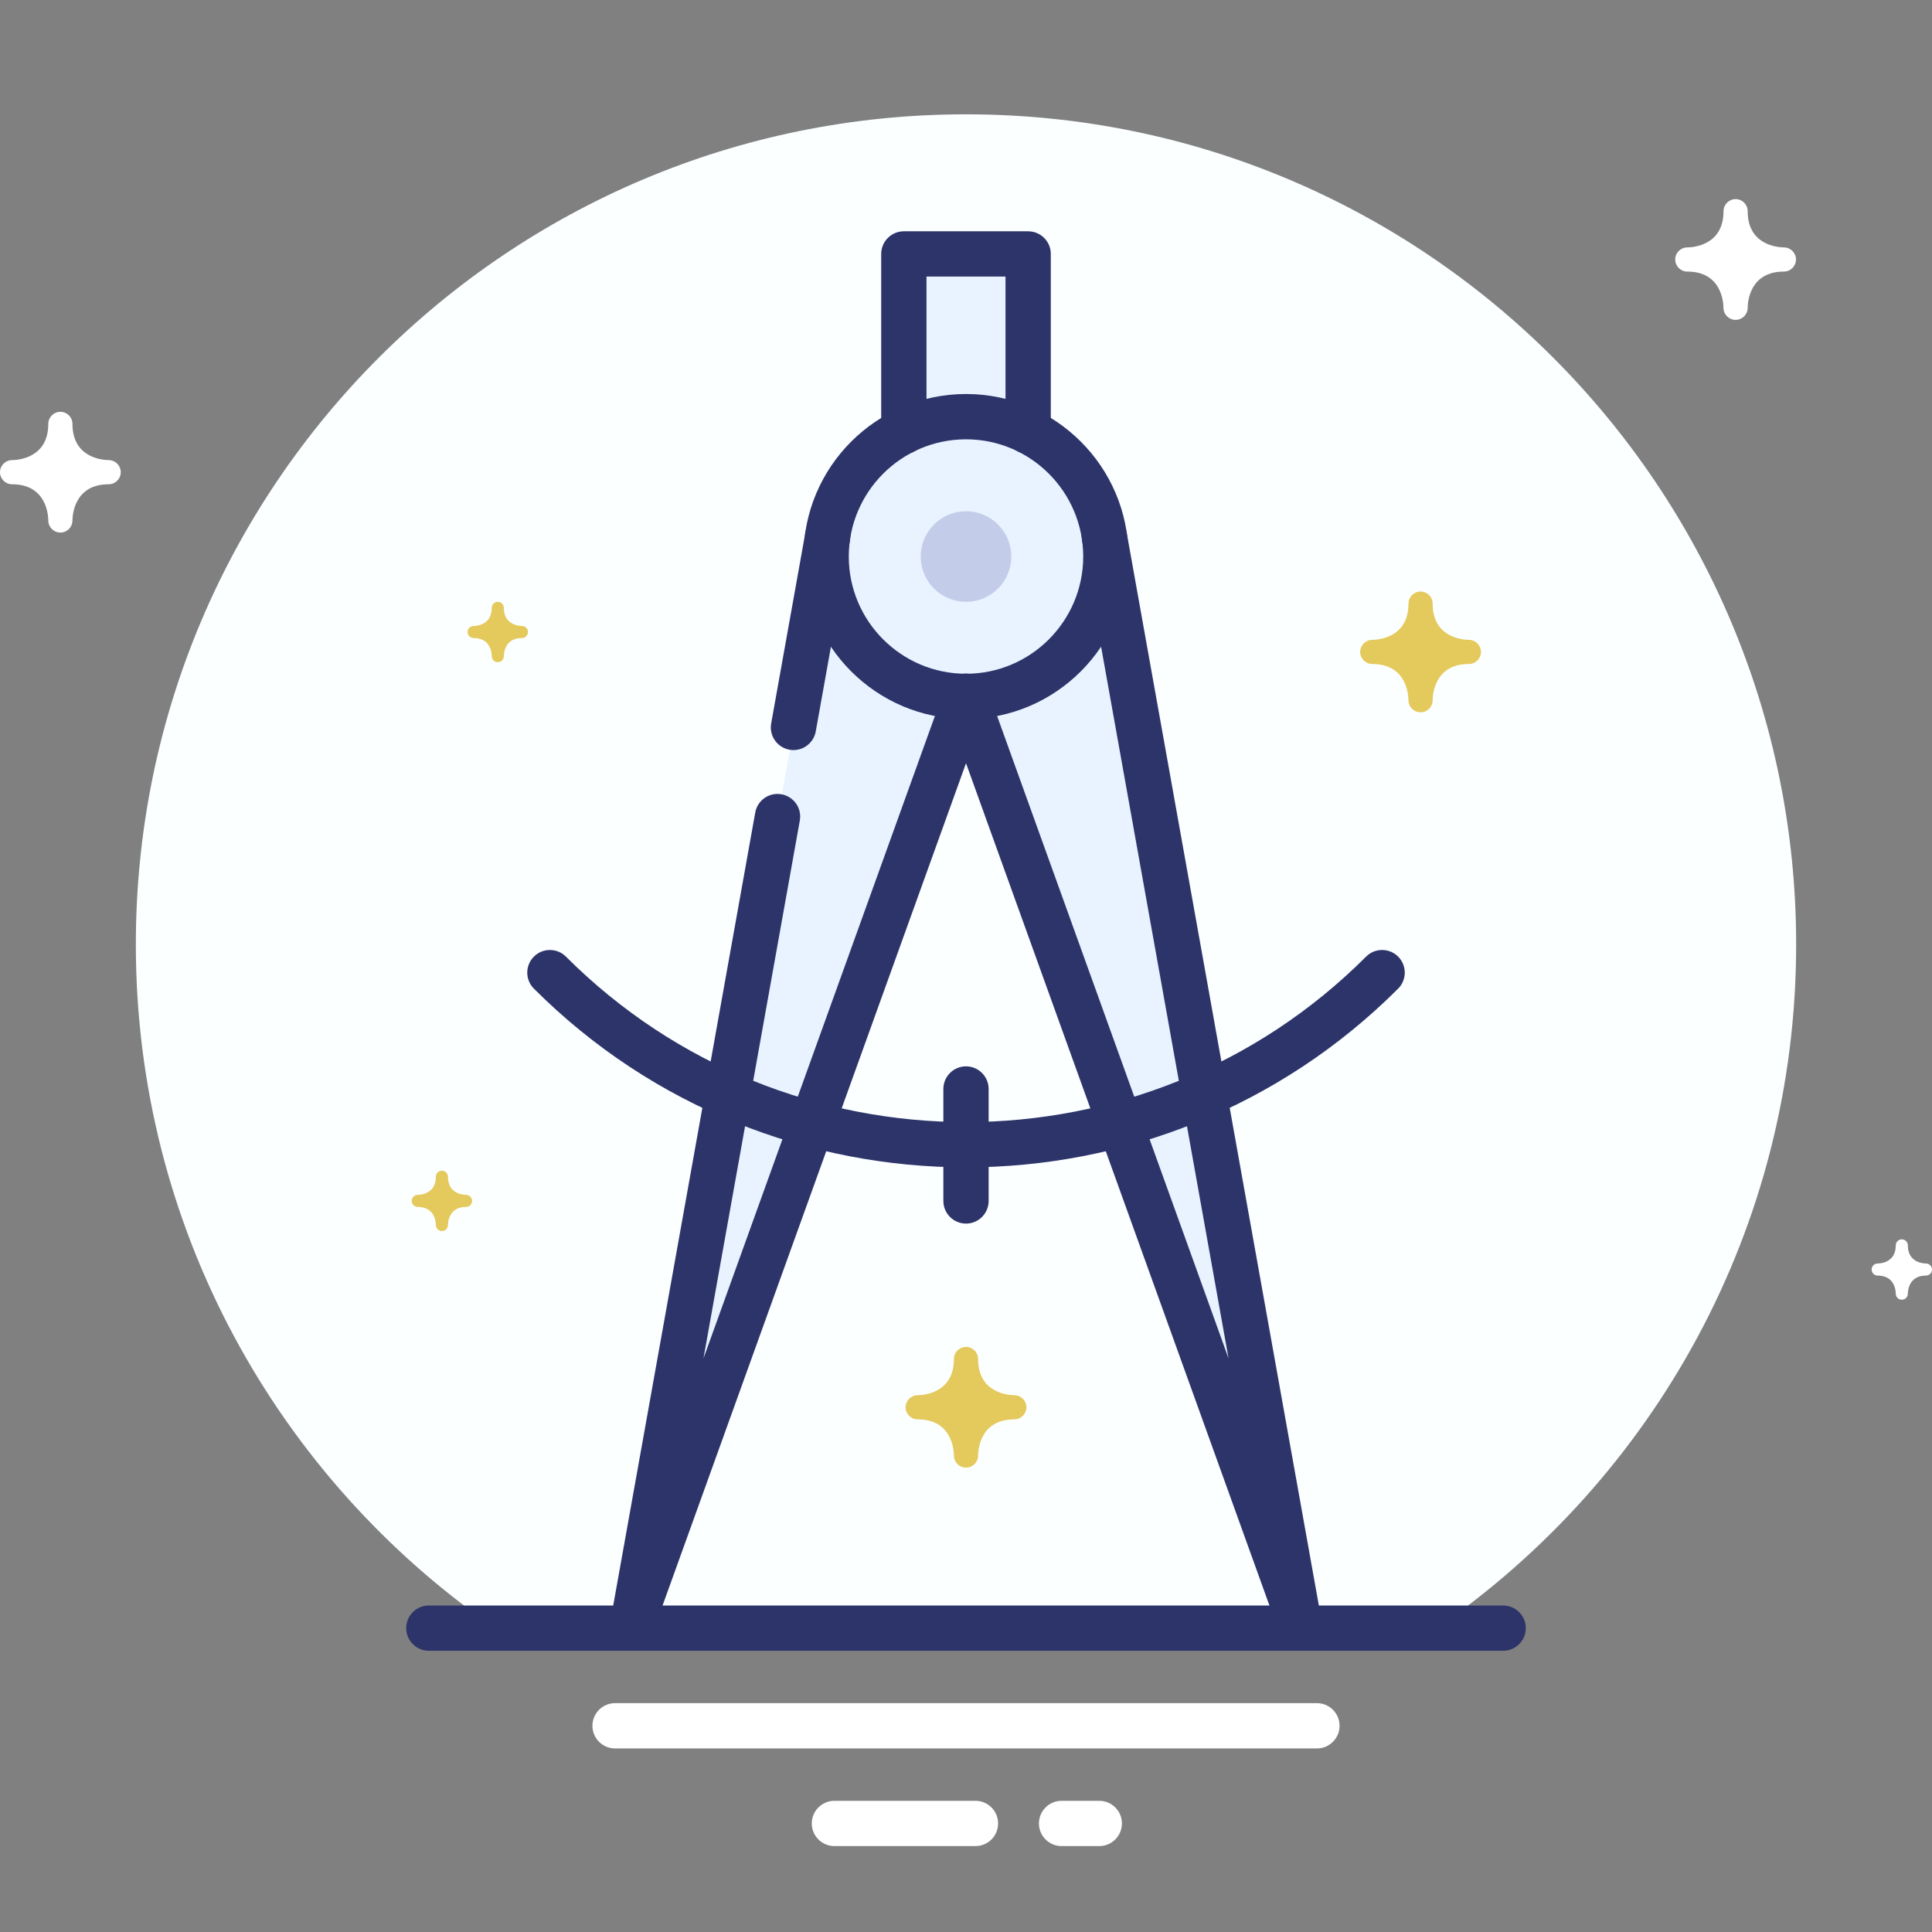 <?xml version="1.0" encoding="utf-8"?>
<!-- Generator: Adobe Illustrator 17.0.0, SVG Export Plug-In . SVG Version: 6.00 Build 0)  -->
<!DOCTYPE svg PUBLIC "-//W3C//DTD SVG 1.1//EN" "http://www.w3.org/Graphics/SVG/1.1/DTD/svg11.dtd">
<svg version="1.1" xmlns="http://www.w3.org/2000/svg" xmlns:xlink="http://www.w3.org/1999/xlink" x="0px" y="0px" width="64px"
	 height="64px" viewBox="0 0 64 64" enable-background="new 0 0 64 64" xml:space="preserve">
<rect x="0" y="0" width="64" height="64" fill="#808080" stroke="none"/>
<g id="Layer_4">
</g>
<g id="Layer_3">
</g>
<g id="Layer_2">
</g>
<g id="Layer_1">
</g>
<g id="Layer_5">
	<g>
		<g>
			<g>
				<g>
					<g>
						<path fill="#FBFFFF" d="M59.5,31.287c0-15.188-12.312-27.5-27.5-27.5S4.5,16.099,4.5,31.287
							c0,9.396,4.715,17.687,11.905,22.647h31.191C54.785,48.973,59.5,40.682,59.5,31.287z"/>
					</g>
				</g>
				<g>
					<path fill="#2D346A" d="M49.794,54.684H14.206c-0.414,0-0.75-0.336-0.75-0.75s0.336-0.75,0.75-0.75h35.588
						c0.414,0,0.75,0.336,0.75,0.75S50.208,54.684,49.794,54.684z"/>
				</g>
				<g>
					<path fill="#FFFFFF" d="M43.625,57.919h-23.25c-0.414,0-0.75-0.336-0.75-0.75s0.336-0.75,0.75-0.75h23.25
						c0.414,0,0.75,0.336,0.75,0.75S44.039,57.919,43.625,57.919z"/>
				</g>
				<g>
					<path fill="#FFFFFF" d="M32.313,61.154h-4.672c-0.414,0-0.75-0.336-0.75-0.75s0.336-0.75,0.75-0.75h4.672
						c0.414,0,0.75,0.336,0.75,0.75S32.728,61.154,32.313,61.154z"/>
				</g>
				<g>
					<path fill="#FFFFFF" d="M36.415,61.154h-1.249c-0.414,0-0.75-0.336-0.75-0.75s0.336-0.75,0.75-0.75h1.249
						c0.414,0,0.75,0.336,0.75,0.75S36.829,61.154,36.415,61.154z"/>
				</g>
			</g>
			<g>
				<g>
					<circle fill="#E8F3FF" cx="32" cy="18.526" r="4.633"/>
				</g>
				<g>
					<polyline fill="#E8F3FF" points="34.059,14.376 34.059,8.503 29.941,8.503 29.941,14.381 					"/>
				</g>
				<g>
					<g>
						<polygon fill="#E8F3FF" points="20.998,53.7 32,23.159 27.418,17.858 						"/>
					</g>
					<g>
						<polygon fill="#E8F3FF" points="36.582,17.858 32,23.159 43.002,53.7 						"/>
					</g>
				</g>
				<g>
					<g>
						<path fill="#2D346A" d="M32,23.818c-2.968,0-5.383-2.415-5.383-5.383s2.415-5.383,5.383-5.383s5.383,2.415,5.383,5.383
							S34.968,23.818,32,23.818z M32,14.553c-2.141,0-3.883,1.742-3.883,3.883s1.742,3.883,3.883,3.883s3.883-1.742,3.883-3.883
							S34.141,14.553,32,14.553z"/>
					</g>
					<g>
						<path fill="#2D346A" d="M29.941,15.04c-0.414,0-0.75-0.336-0.75-0.75V8.412c0-0.414,0.336-0.75,0.75-0.75h4.118
							c0.414,0,0.75,0.336,0.75,0.75v5.874c0,0.414-0.336,0.75-0.75,0.75s-0.75-0.336-0.75-0.75V9.162h-2.618v5.128
							C30.691,14.704,30.355,15.04,29.941,15.04z"/>
					</g>
					<g>
						<path fill="#2D346A" d="M26.285,24.847c-0.044,0-0.088-0.004-0.133-0.012c-0.408-0.073-0.679-0.463-0.606-0.87l1.134-6.329
							c0.073-0.408,0.46-0.68,0.871-0.606c0.408,0.073,0.679,0.463,0.606,0.87l-1.134,6.329
							C26.958,24.592,26.641,24.847,26.285,24.847z"/>
					</g>
					<g>
						<path fill="#2D346A" d="M20.999,54.359c-0.064,0-0.129-0.008-0.194-0.025c-0.376-0.101-0.613-0.474-0.544-0.856l4.757-26.56
							c0.073-0.408,0.461-0.68,0.871-0.606c0.408,0.073,0.679,0.463,0.606,0.87l-3.192,17.819l7.993-22.187
							c0.14-0.39,0.569-0.594,0.96-0.452c0.39,0.141,0.592,0.57,0.451,0.96L21.704,53.863
							C21.594,54.167,21.308,54.359,20.999,54.359z"/>
					</g>
					<g>
						<path fill="#2D346A" d="M43.001,54.359c-0.309,0-0.596-0.192-0.705-0.496L31.294,23.322c-0.141-0.39,0.062-0.819,0.451-0.96
							c0.389-0.142,0.82,0.063,0.96,0.452l7.993,22.187l-4.854-27.102c-0.073-0.407,0.198-0.797,0.606-0.87
							c0.409-0.068,0.798,0.198,0.871,0.606l6.42,35.842c0.069,0.383-0.168,0.756-0.544,0.856
							C43.131,54.352,43.066,54.359,43.001,54.359z"/>
					</g>
				</g>
				<g>
					<path fill="#2D346A" d="M32,38.67c-5.184,0-10.368-1.974-14.314-5.92c-0.293-0.293-0.293-0.768,0-1.061s0.768-0.293,1.061,0
						c7.308,7.309,19.199,7.309,26.507,0c0.293-0.293,0.768-0.293,1.061,0s0.293,0.768,0,1.061C42.368,36.696,37.184,38.67,32,38.67
						z"/>
				</g>
				<g>
					<path fill="#2D346A" d="M32,40.533c-0.414,0-0.75-0.336-0.75-0.75v-3.709c0-0.414,0.336-0.75,0.75-0.75s0.75,0.336,0.75,0.75
						v3.709C32.75,40.197,32.414,40.533,32,40.533z"/>
				</g>
			</g>
			<g>
				<path fill="#FFFFFF" d="M1.6,17.244c-0.002-0.201-0.072-1.202-1.2-1.202c-0.002,0-0.002,0-0.003,0c-0.002,0-0.003,0-0.005,0h0
					c-0.001,0-0.001,0-0.001,0H0.39c0,0-0.001,0-0.002,0C0.173,16.036,0,15.859,0,15.642c0-0.22,0.178-0.399,0.398-0.4
					c0.201-0.002,1.202-0.071,1.202-1.2c0-0.221,0.179-0.4,0.4-0.4c0.221,0,0.4,0.179,0.4,0.4c0,1.128,1.001,1.198,1.202,1.2
					C3.822,15.243,4,15.421,4,15.642c0,0.221-0.179,0.4-0.4,0.4c-1.129,0-1.198,1.002-1.2,1.2c0,0.001,0,0.002,0,0.002
					c0,0.003-0.001,0.006,0,0.006v0.001c0,0,0,0.001,0,0.001c0,0.001,0,0.001,0,0.002c-0.006,0.215-0.183,0.388-0.4,0.388
					C1.78,17.642,1.601,17.464,1.6,17.244z"/>
			</g>
			<g>
				<path fill="#FFFFFF" d="M62.8,42.856c-0.001-0.101-0.036-0.601-0.6-0.601h-0.001h-0.002h0h-0.001h-0.001h0
					C62.087,42.252,62,42.164,62,42.055c0-0.11,0.089-0.199,0.199-0.2c0.101-0.001,0.601-0.036,0.601-0.6c0-0.111,0.09-0.2,0.2-0.2
					c0.111,0,0.2,0.09,0.2,0.2c0,0.564,0.5,0.599,0.601,0.6c0.11,0.001,0.199,0.09,0.199,0.2c0,0.111-0.089,0.2-0.2,0.2
					c-0.565,0-0.599,0.501-0.6,0.6v0.001c0,0.001-0.001,0.003-0.001,0.003c0.001,0,0.001,0,0.001,0v0.001v0.001
					c-0.003,0.108-0.091,0.194-0.2,0.194C62.89,43.055,62.801,42.966,62.8,42.856z"/>
			</g>
			<g>
				<path fill="#E4C95C" d="M14.439,40.582c-0.001-0.101-0.036-0.601-0.6-0.601c-0.001,0-0.001,0-0.001,0c-0.001,0-0.002,0-0.003,0
					h0h-0.001h0c0,0,0,0-0.001,0c-0.108-0.003-0.194-0.091-0.194-0.2c0-0.11,0.089-0.199,0.199-0.2
					c0.101-0.001,0.601-0.036,0.601-0.6c0-0.111,0.089-0.2,0.2-0.2c0.111,0,0.2,0.09,0.2,0.2c0,0.564,0.5,0.599,0.601,0.6
					c0.11,0.001,0.199,0.09,0.199,0.2c0,0.111-0.089,0.2-0.2,0.2c-0.565,0-0.599,0.501-0.6,0.6c0,0.001,0,0.001,0,0.001
					c0,0.001-0.001,0.003-0.001,0.003l0.001,0v0v0.001c-0.003,0.108-0.091,0.194-0.2,0.194
					C14.529,40.781,14.44,40.692,14.439,40.582z"/>
			</g>
			<g>
				<path fill="#E4C95C" d="M16.291,21.737c-0.001-0.101-0.036-0.601-0.6-0.601c-0.001,0-0.001,0-0.001,0c-0.001,0-0.002,0-0.003,0
					h0h-0.001h-0.001h-0.001c-0.108-0.003-0.194-0.091-0.194-0.2c0-0.11,0.089-0.199,0.199-0.2c0.101-0.001,0.601-0.036,0.601-0.6
					c0-0.111,0.089-0.2,0.2-0.2c0.111,0,0.2,0.089,0.2,0.2c0,0.564,0.5,0.599,0.601,0.6c0.11,0.001,0.199,0.09,0.199,0.2
					c0,0.111-0.09,0.2-0.2,0.2c-0.565,0-0.599,0.501-0.6,0.6c0,0.001,0,0.001,0,0.001c0,0.001-0.001,0.003,0,0.003v0.001v0v0.001
					c-0.003,0.108-0.091,0.194-0.2,0.194C16.381,21.936,16.291,21.847,16.291,21.737z"/>
			</g>
			<g>
				<path fill="#FFFFFF" d="M57.092,10.198c-0.002-0.201-0.071-1.202-1.2-1.202c-0.002,0-0.002,0-0.002,0c-0.002,0-0.004,0-0.005,0
					h0c-0.001,0-0.001,0-0.001,0h-0.001c0,0-0.001,0-0.001,0c-0.215-0.006-0.388-0.183-0.388-0.4c0-0.22,0.178-0.399,0.398-0.4
					c0.201-0.002,1.202-0.071,1.202-1.2c0-0.221,0.179-0.4,0.4-0.4s0.4,0.179,0.4,0.4c0,1.129,1.001,1.198,1.202,1.2
					c0.22,0.001,0.398,0.18,0.398,0.4c0,0.221-0.179,0.4-0.4,0.4c-1.129,0-1.198,1.002-1.2,1.2c0,0.002,0,0.002,0,0.003
					c0,0.002-0.001,0.005,0,0.005c0,0.001,0,0.001,0,0.001v0.001c0,0,0,0.001,0,0.002c-0.006,0.215-0.183,0.388-0.4,0.388
					C57.272,10.596,57.093,10.417,57.092,10.198z"/>
			</g>
			<g>
				<path fill="#E4C95C" d="M46.657,23.198c-0.002-0.201-0.071-1.202-1.2-1.202c-0.001,0-0.002,0-0.002,0c-0.002,0-0.004,0-0.005,0
					h0c-0.001,0-0.001,0-0.001,0h-0.001c0,0-0.001,0-0.002,0c-0.215-0.006-0.388-0.183-0.388-0.4c0-0.22,0.178-0.399,0.398-0.4
					c0.201-0.002,1.202-0.071,1.202-1.2c0-0.221,0.179-0.4,0.4-0.4s0.4,0.179,0.4,0.4c0,1.129,1.001,1.198,1.202,1.2
					c0.22,0.001,0.398,0.18,0.398,0.4c0,0.221-0.179,0.4-0.4,0.4c-1.129,0-1.198,1.002-1.2,1.2c0,0.002,0,0.002,0,0.003
					c0,0.002-0.001,0.005,0,0.005c0,0.001,0,0.001,0,0.001v0.001c0,0,0,0.001,0,0.002c-0.006,0.215-0.183,0.388-0.4,0.388
					C46.837,23.596,46.658,23.417,46.657,23.198z"/>
			</g>
			<g>
				<path fill="#E4C95C" d="M31.6,48.22c-0.002-0.201-0.072-1.202-1.2-1.202c-0.001,0-0.002,0-0.002,0c-0.002,0-0.004,0-0.006,0h0
					c-0.001,0-0.001,0-0.001,0H30.39c0,0-0.001,0-0.002,0C30.173,47.012,30,46.836,30,46.618c0-0.22,0.178-0.399,0.398-0.4
					c0.201-0.002,1.202-0.071,1.202-1.2c0-0.221,0.179-0.4,0.4-0.4c0.221,0,0.4,0.179,0.4,0.4c0,1.128,1.001,1.198,1.202,1.2
					c0.22,0.001,0.398,0.18,0.398,0.4c0,0.221-0.179,0.4-0.4,0.4c-1.129,0-1.198,1.002-1.2,1.2c0,0.002,0,0.002,0,0.003
					c0,0.002-0.001,0.006,0,0.005v0.001v0.001c0,0,0,0.001,0,0.001c-0.006,0.215-0.183,0.388-0.4,0.388
					C31.78,48.618,31.601,48.44,31.6,48.22z"/>
			</g>
			<g>
				<circle fill="#C3CCE9" cx="32" cy="18.436" r="1.5"/>
			</g>
		</g>
	</g>
</g>
</svg>
